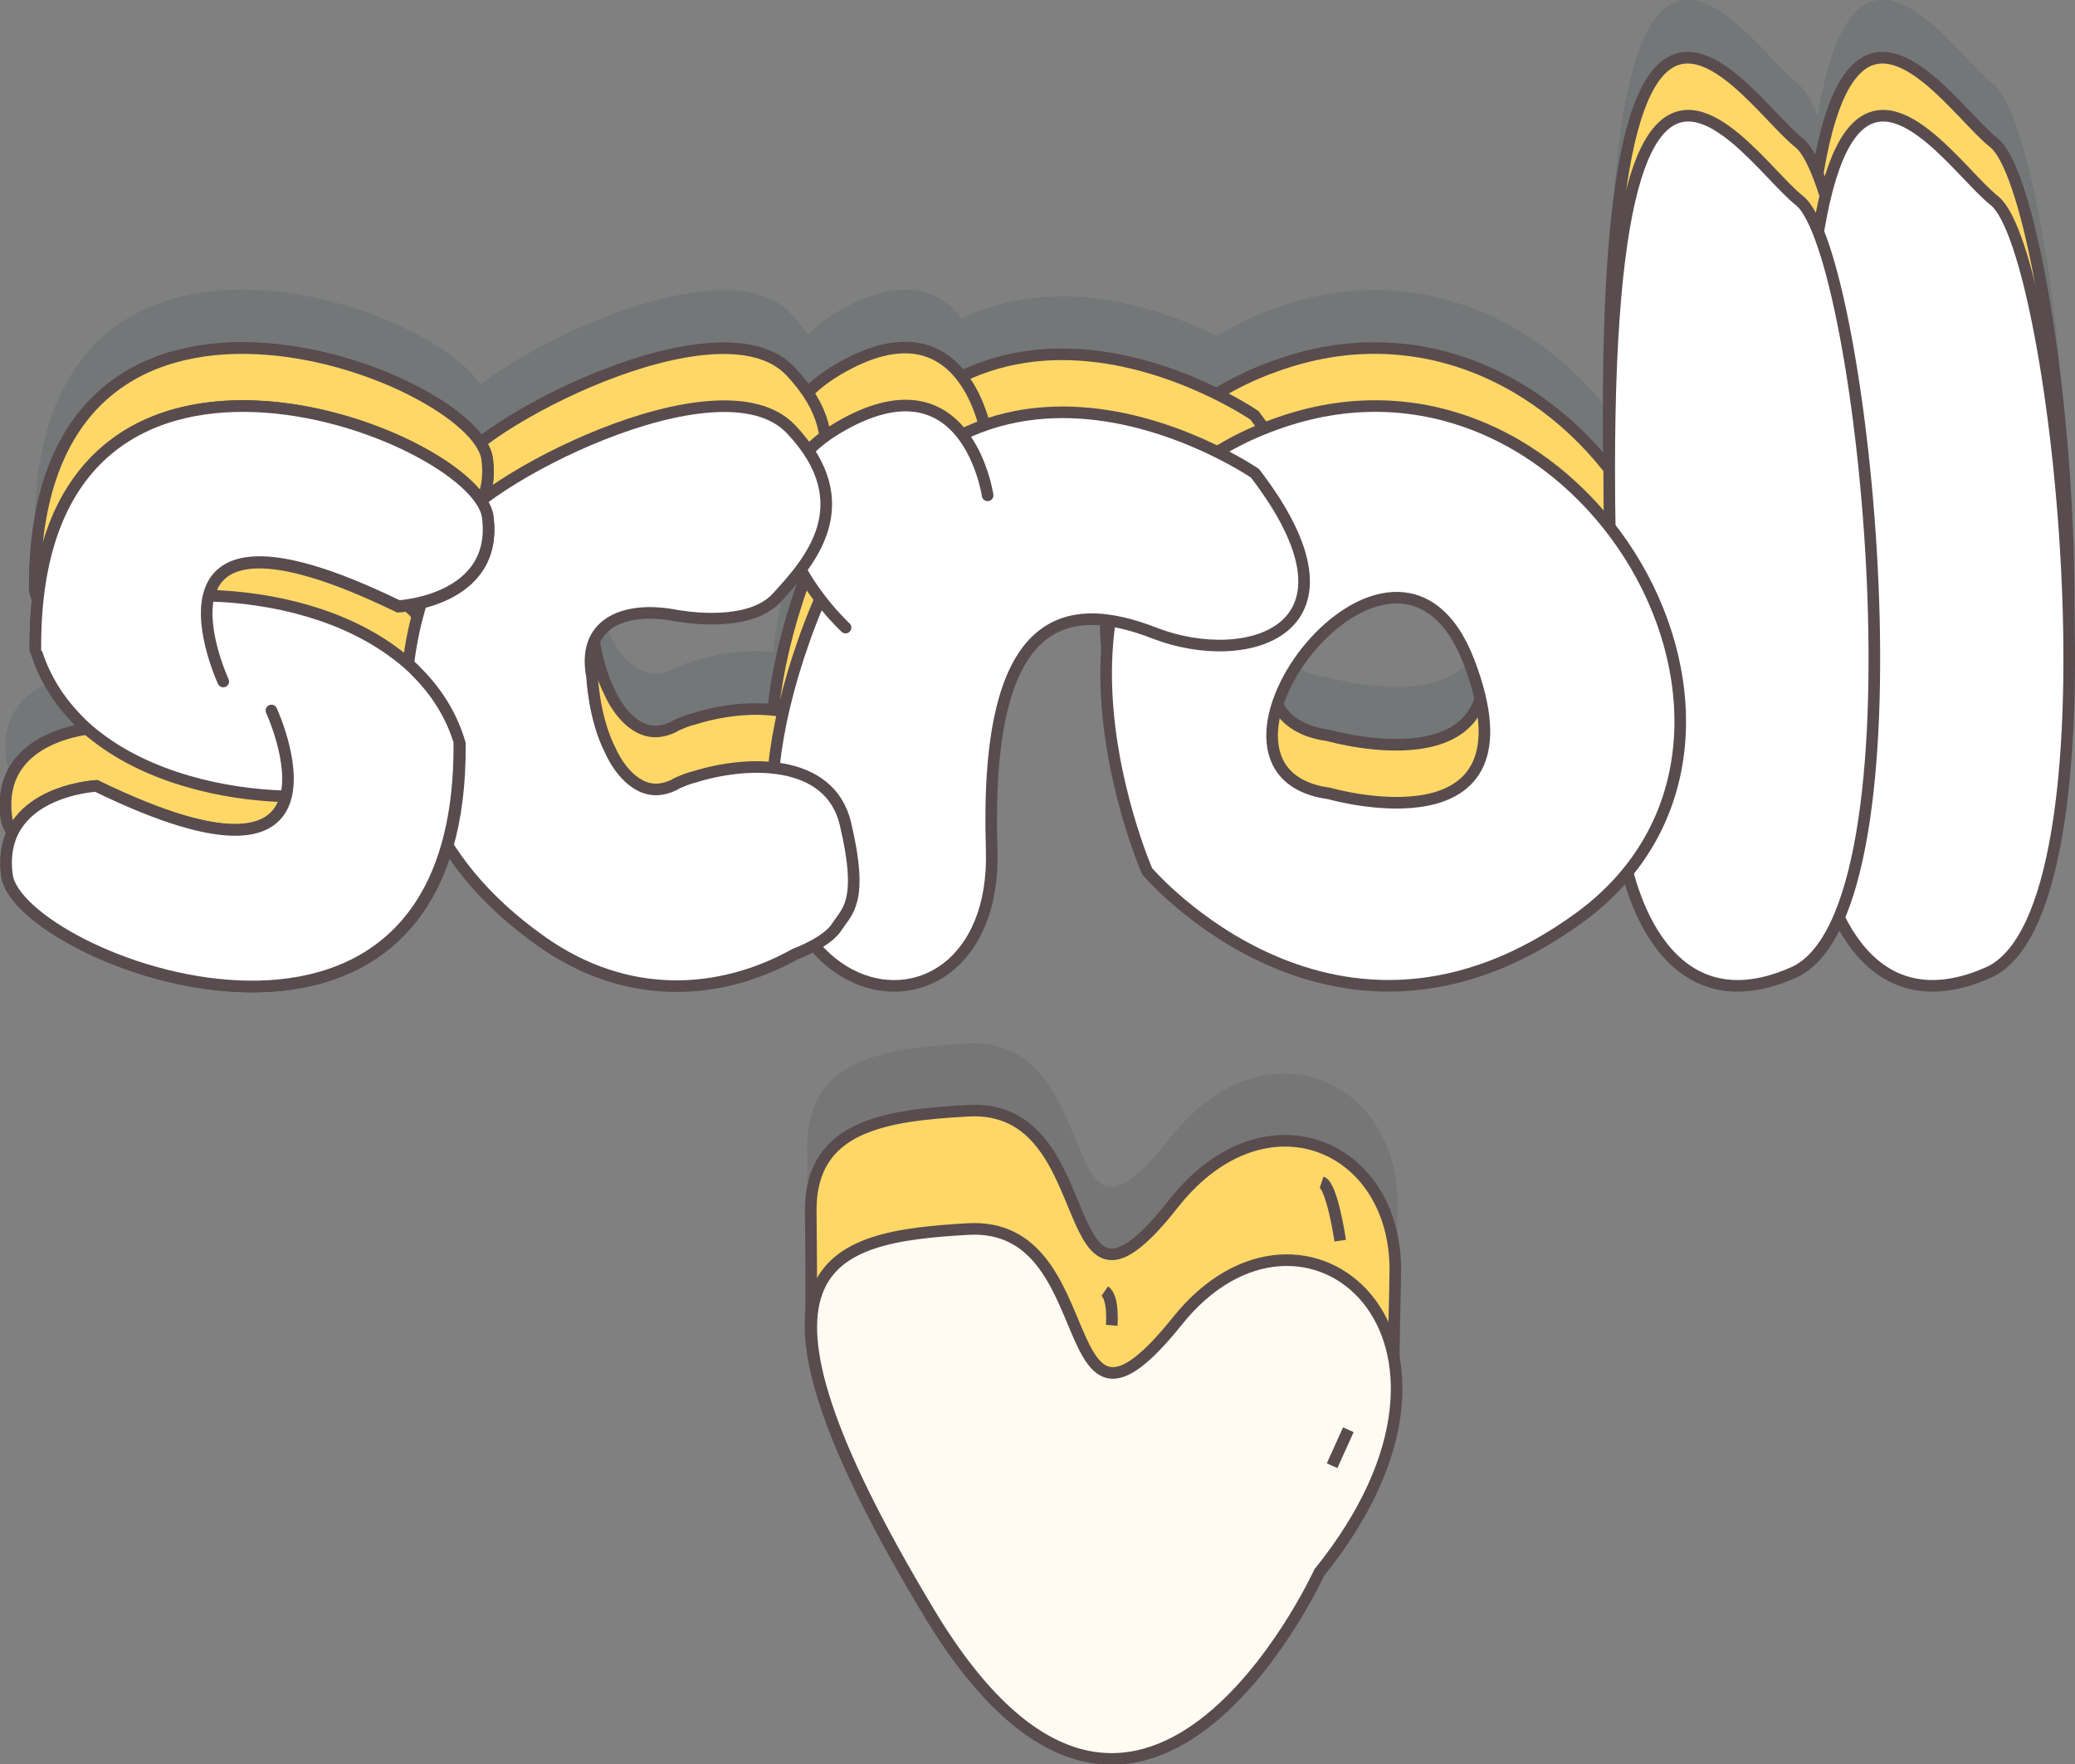 <?xml version="1.0" encoding="utf-8"?>
<!-- Generator: Adobe Illustrator 22.1.0, SVG Export Plug-In . SVG Version: 6.00 Build 0)  -->
<svg version="1.1" id="Layer_1" xmlns="http://www.w3.org/2000/svg" xmlns:xlink="http://www.w3.org/1999/xlink" x="0px" y="0px"
	 viewBox="0 0 357.8 304.2" style="enable-background:new 0 0 357.8 304.2;" xml:space="preserve">
<rect x="0" y="0" width="357.8" height="304.2" fill="#808080" stroke="none"/>
<style type="text/css">
	.st0{opacity:0.1;}
	.st1{fill:#092D30;}
	.st2{fill:#FFD767;stroke:#584C4F;stroke-width:2;stroke-miterlimit:10;}
	.st3{opacity:0.1;enable-background:new    ;}
	.st4{fill:#231F20;stroke:#231F20;stroke-miterlimit:10;}
	.st5{fill:#FFFAF2;stroke:#584C4F;stroke-width:2;stroke-miterlimit:10;}
	.st6{fill:#FFFFFF;stroke:#584C4F;stroke-width:2;stroke-linecap:round;stroke-miterlimit:10;}
</style>
<g id="Layer_5">
</g>
<g id="Layer_3">
</g>
<g class="st0">
	<path id="XMLID_10346_" class="st1" d="M313.7,128.3c0,0,5,30,29,19.4c24-10.5,12.2-124.3,1.1-133.1S301.7-48.3,313.7,128.3z"/>
	<path id="XMLID_10345_" class="st1" d="M280.1,128.3c0,0,5,30,29,19.4c24-10.5,12.2-124.3,1.1-133.1S268.1-48.3,280.1,128.3z"/>
	<path id="XMLID_10342_" class="st1" d="M222,52.4c-51.2,16.3-24.3,77.8-24.3,77.8s32.7,38.6,74.7,7.9
		C314.2,107.3,273.1,36.1,222,52.4z M229.1,116.8c-28-3.8,11.3-56,24.1-22.7C265.9,127.4,229.1,116.8,229.1,116.8z"/>
	<g id="XMLID_10339_">
		<path id="XMLID_10341_" class="st1" d="M216.3,61.6c0,0-54.3-37.3-77.7,28.6s33.6,76.3,32.3,36.2s12.4-43.4,28.2-37.2
			C215,95.3,237.1,88.7,216.3,61.6z"/>
		<path id="XMLID_10340_" class="st1" d="M170.2,65.4c0,0-3.6-24.7-25.7-11.7s1.2,34.5,1.2,34.5"/>
	</g>
	<path id="XMLID_10338_" class="st1" d="M93.4,142.4c-41.1-28.9-15.7-70.8-15.7-70.8C81.5,63.4,124,41,136.3,54l0,0
		c12.3,13,3,23.1-2.4,29c-4.2,4.6-13.2,3.8-17,3.2c-1.1-0.2-1.8-0.3-1.8-0.3c-7.7-1.1-14.9,1.6-13.1,10.8c0,0,0.3,7.1,3.1,12.6l0,0
		c0,0,2,4.9,5.8,6.4c1.5,0.6,3.2,0.6,5.3-0.4c0.1-0.1,0.2-0.1,0.3-0.2c0.9-0.4,2-0.9,3.3-1.2c8.6-2.7,23.2-3.4,25.9,8.2
		c3.2,13.5,0.2,15-1.5,17.7l0,0c-1.7,2.7-7.2,4.7-7.2,4.7l0,0C123.9,151.8,107.9,152.6,93.4,142.4z"/>
	<g id="XMLID_10334_">
		<path id="XMLID_10337_" class="st1" d="M68.6,84.6c0,0,17.3-0.9,15.4-15.4c-1.5-11.5-49.9-32.5-69.7-7.4C9.1,68.3,5.9,78,6,91.8
			v0.1c1.4,4.7,3.9,8.7,7.1,12c1.2,1.3,2.5,2.4,3.7,3.3c8.9,6.8,21.4,9.8,32.4,10.1c-1.6,6.2-9,9.7-32.7-1.8c0,0-17.3,0.9-15.4,15.4
			c1.5,11.5,50,32.5,69.8,7.4c5.2-6.6,8.4-16.2,8.3-30v-0.1c-1.4-4.8-3.9-8.7-7.1-12c-1.2-1.3-2.5-2.4-3.7-3.3
			c-9.1-7-21.5-9.9-32.5-10.2C37.5,76.5,44.9,73.1,68.6,84.6z"/>
		<path id="XMLID_10336_" class="st1" d="M46.7,102.5c0,0,16.6,35.8-30.2,13c0,0-17.3,0.9-15.4,15.4s78.5,44.1,78-22.8"/>
		<path id="XMLID_10335_" class="st1" d="M38.4,97.5c0,0-16.6-35.8,30.2-13c0,0,17.3-0.9,15.4-15.4S5.5,25,6,91.9"/>
	</g>
</g>
<g>
	<path id="XMLID_10331_" class="st2" d="M313.7,138.3c0,0,5,30,29,19.4c24-10.5,12.2-124.3,1.1-133.1S301.7-38.3,313.7,138.3z"/>
	<path id="XMLID_10330_" class="st2" d="M280.1,138.3c0,0,5,30,29,19.4c24-10.5,12.2-124.3,1.1-133.1S268.1-38.3,280.1,138.3z"/>
	<path id="XMLID_10327_" class="st2" d="M222,62.4c-51.2,16.3-24.3,77.8-24.3,77.8s32.7,38.6,74.7,7.9
		C314.2,117.3,273.1,46.1,222,62.4z M229.1,126.8c-28-3.8,11.3-56,24.1-22.7C265.9,137.4,229.1,126.8,229.1,126.8z"/>
	<g id="XMLID_10324_">
		<path id="XMLID_10326_" class="st2" d="M216.3,71.6c0,0-54.3-37.3-77.7,28.6s33.6,76.3,32.3,36.2s12.4-43.4,28.2-37.2
			C215,105.3,237.1,98.7,216.3,71.6z"/>
		<path id="XMLID_10325_" class="st2" d="M170.2,75.4c0,0-3.6-24.7-25.7-11.7s1.2,34.5,1.2,34.5"/>
	</g>
	<path id="XMLID_10323_" class="st2" d="M93.4,152.4c-41.1-28.9-15.7-70.8-15.7-70.8C81.5,73.4,124,51,136.3,64l0,0
		c12.3,13,3,23.1-2.4,29c-4.2,4.6-13.2,3.8-17,3.2c-1.1-0.2-1.8-0.3-1.8-0.3c-7.7-1.1-14.9,1.6-13.1,10.8c0,0,0.3,7.1,3.1,12.6l0,0
		c0,0,2,4.9,5.8,6.4c1.5,0.6,3.2,0.6,5.3-0.4c0.1-0.1,0.2-0.1,0.3-0.2c0.9-0.4,2-0.9,3.3-1.2c8.6-2.7,23.2-3.4,25.9,8.2
		c3.2,13.5,0.2,15-1.5,17.7l0,0c-1.7,2.7-7.2,4.7-7.2,4.7l0,0C123.9,161.8,107.9,162.6,93.4,152.4z"/>
	<g id="XMLID_10319_">
		<path id="XMLID_10322_" class="st2" d="M68.6,94.6c0,0,17.3-0.9,15.4-15.4c-1.5-11.5-49.9-32.5-69.7-7.4C9.1,78.3,5.9,88,6,101.8
			v0.1c1.4,4.7,3.9,8.7,7.1,12c1.2,1.3,2.5,2.4,3.7,3.3c8.9,6.8,21.4,9.8,32.4,10.1c-1.6,6.2-9,9.7-32.7-1.8c0,0-17.3,0.9-15.4,15.4
			c1.5,11.5,50,32.5,69.8,7.4c5.2-6.6,8.4-16.2,8.3-30v-0.1c-1.4-4.8-3.9-8.7-7.1-12c-1.2-1.3-2.5-2.4-3.7-3.3
			c-9.1-7-21.5-9.9-32.5-10.2C37.5,86.5,44.9,83.1,68.6,94.6z"/>
		<path id="XMLID_10321_" class="st2" d="M46.7,112.5c0,0,16.6,35.8-30.2,13c0,0-17.3,0.9-15.4,15.4s78.5,44.1,78-22.8"/>
		<path id="XMLID_10320_" class="st2" d="M38.4,107.5c0,0-16.6-35.8,30.2-13c0,0,17.3-0.9,15.4-15.4C82.1,64.7,5.5,35.1,6,102"/>
	</g>
</g>
<g class="st3">
	<g>
		<path class="st4" d="M166.8,180.4c-14.3,0.8-26.9,2.6-27.1,16.8c0,3.2,0.2,16,0,18.8c-0.6,9.5,4.8,25.1,20.2,50.7
			c36.4,60.6,67.3-6.9,67.3-6.9c10.9-13.5,14.3-25.7,13.1-35.2c-0.2-2.2,0.2-13.3,0.2-16.8c0-21.6-22.4-31.1-38-11.7
			C180.9,223.8,191,179,166.8,180.4z"/>
		<g id="XMLID_9_">
			<path id="XMLID_10_" class="st4" d="M227.4,260c0,0-30.9,67.5-67.3,6.9s-17.4-64.7,6.7-66.1s14.1,43.2,36,16
				C224.6,189.3,260.3,219.2,227.4,260z"/>
		</g>
	</g>
	<line id="XMLID_8_" class="st4" x1="229.6" y1="241.6" x2="232.5" y2="235.4"/>
	<path id="XMLID_7_" class="st4" d="M231,202.8c0,0-1.4-9.5-3.2-10.1"/>
	<path id="XMLID_6_" class="st4" d="M191.6,217.4c0,0,0.4-4.8-1.2-5.9"/>
</g>
<g>
	<g>
		<path class="st2" d="M166.9,191.5c-14.3,0.8-26.9,2.6-27.1,16.8c0,3.2,0.2,16,0,18.8c-0.6,9.5,4.8,25.1,20.2,50.7
			c36.4,60.6,67.3-6.9,67.3-6.9c10.9-13.5,14.3-25.7,13.1-35.2c-0.2-2.2,0.2-13.3,0.2-16.8c0-21.6-22.4-31.1-38-11.7
			C181,234.9,191.1,190.1,166.9,191.5z"/>
		<g id="XMLID_4_">
			<path id="XMLID_5_" class="st5" d="M227.5,271.1c0,0-30.9,67.5-67.3,6.9s-17.4-64.7,6.7-66.1s14.1,43.2,36,16
				C224.7,200.4,260.4,230.3,227.5,271.1z"/>
		</g>
	</g>
	<line id="XMLID_3_" class="st5" x1="229.7" y1="252.7" x2="232.5" y2="246.5"/>
	<path id="XMLID_2_" class="st5" d="M231.1,213.9c0,0-1.4-9.5-3.2-10.1"/>
	<path id="XMLID_1_" class="st5" d="M191.7,228.5c0,0,0.4-4.8-1.2-5.9"/>
</g>
<g>
	<path id="XMLID_21_" class="st6" d="M313.8,148.3c0,0,5,30,29,19.4c24-10.5,12.2-124.3,1.1-133.1S301.8-28.3,313.8,148.3z"/>
	<path id="XMLID_20_" class="st6" d="M280.2,148.3c0,0,5,30,29,19.4c24-10.5,12.2-124.3,1.1-133.1S268.2-28.3,280.2,148.3z"/>
	<path id="XMLID_19_" class="st6" d="M222.1,72.4c-51.2,16.3-24.3,77.8-24.3,77.8s32.7,38.6,74.7,7.9
		C314.3,127.3,273.2,56.1,222.1,72.4z M229.2,136.8c-28-3.8,11.3-56,24.1-22.7C266,147.4,229.2,136.8,229.2,136.8z"/>
	<g id="XMLID_16_">
		<path id="XMLID_18_" class="st6" d="M216.4,81.6c0,0-54.3-37.3-77.7,28.6s33.6,76.3,32.3,36.2s12.4-43.4,28.2-37.2
			C215.1,115.3,237.2,108.7,216.4,81.6z"/>
		<path id="XMLID_17_" class="st6" d="M170.3,85.4c0,0-3.6-24.7-25.7-11.7s1.2,34.5,1.2,34.5"/>
	</g>
	<path id="XMLID_15_" class="st6" d="M93.5,162.4c-41.1-28.9-15.7-70.8-15.7-70.8c3.8-8.2,46.3-30.6,58.6-17.6l0,0
		c12.3,13,3,23.1-2.4,29c-4.2,4.6-13.2,3.8-17,3.2c-1.1-0.2-1.8-0.3-1.8-0.3c-7.7-1.1-14.9,1.6-13.1,10.8c0,0,0.3,7.1,3.1,12.6l0,0
		c0,0,2,4.9,5.8,6.4c1.5,0.6,3.2,0.6,5.3-0.4c0.1-0.1,0.2-0.1,0.3-0.2c0.9-0.4,2-0.9,3.3-1.2c8.6-2.7,23.2-3.4,25.9,8.2
		c3.2,13.5,0.2,15-1.5,17.7l0,0c-1.7,2.7-7.2,4.7-7.2,4.7l0,0C124,171.8,108,172.6,93.5,162.4z"/>
	<g id="XMLID_11_">
		<path id="XMLID_14_" class="st6" d="M68.7,104.6c0,0,17.3-0.9,15.4-15.4c-1.5-11.5-49.9-32.5-69.7-7.4C9.2,88.3,6,98,6.1,111.8
			v0.1c1.4,4.7,3.9,8.7,7.1,12c1.2,1.3,2.5,2.4,3.7,3.3c8.9,6.8,21.4,9.8,32.4,10.1c-1.6,6.2-9,9.7-32.7-1.8c0,0-17.3,0.9-15.4,15.4
			c1.5,11.5,50,32.5,69.8,7.4c5.2-6.6,8.4-16.2,8.3-30v-0.1c-1.4-4.8-3.9-8.7-7.1-12c-1.2-1.3-2.5-2.4-3.7-3.3
			c-9.1-7-21.5-9.9-32.5-10.2C37.6,96.5,45,93.1,68.7,104.6z"/>
		<path id="XMLID_13_" class="st6" d="M46.8,122.5c0,0,16.6,35.8-30.2,13c0,0-17.3,0.9-15.4,15.4c1.9,14.5,78.5,44.1,78-22.8"/>
		<path id="XMLID_12_" class="st6" d="M38.5,117.5c0,0-16.6-35.8,30.2-13c0,0,17.3-0.9,15.4-15.4c-1.9-14.4-78.5-44-78,22.9"/>
	</g>
</g>
</svg>
